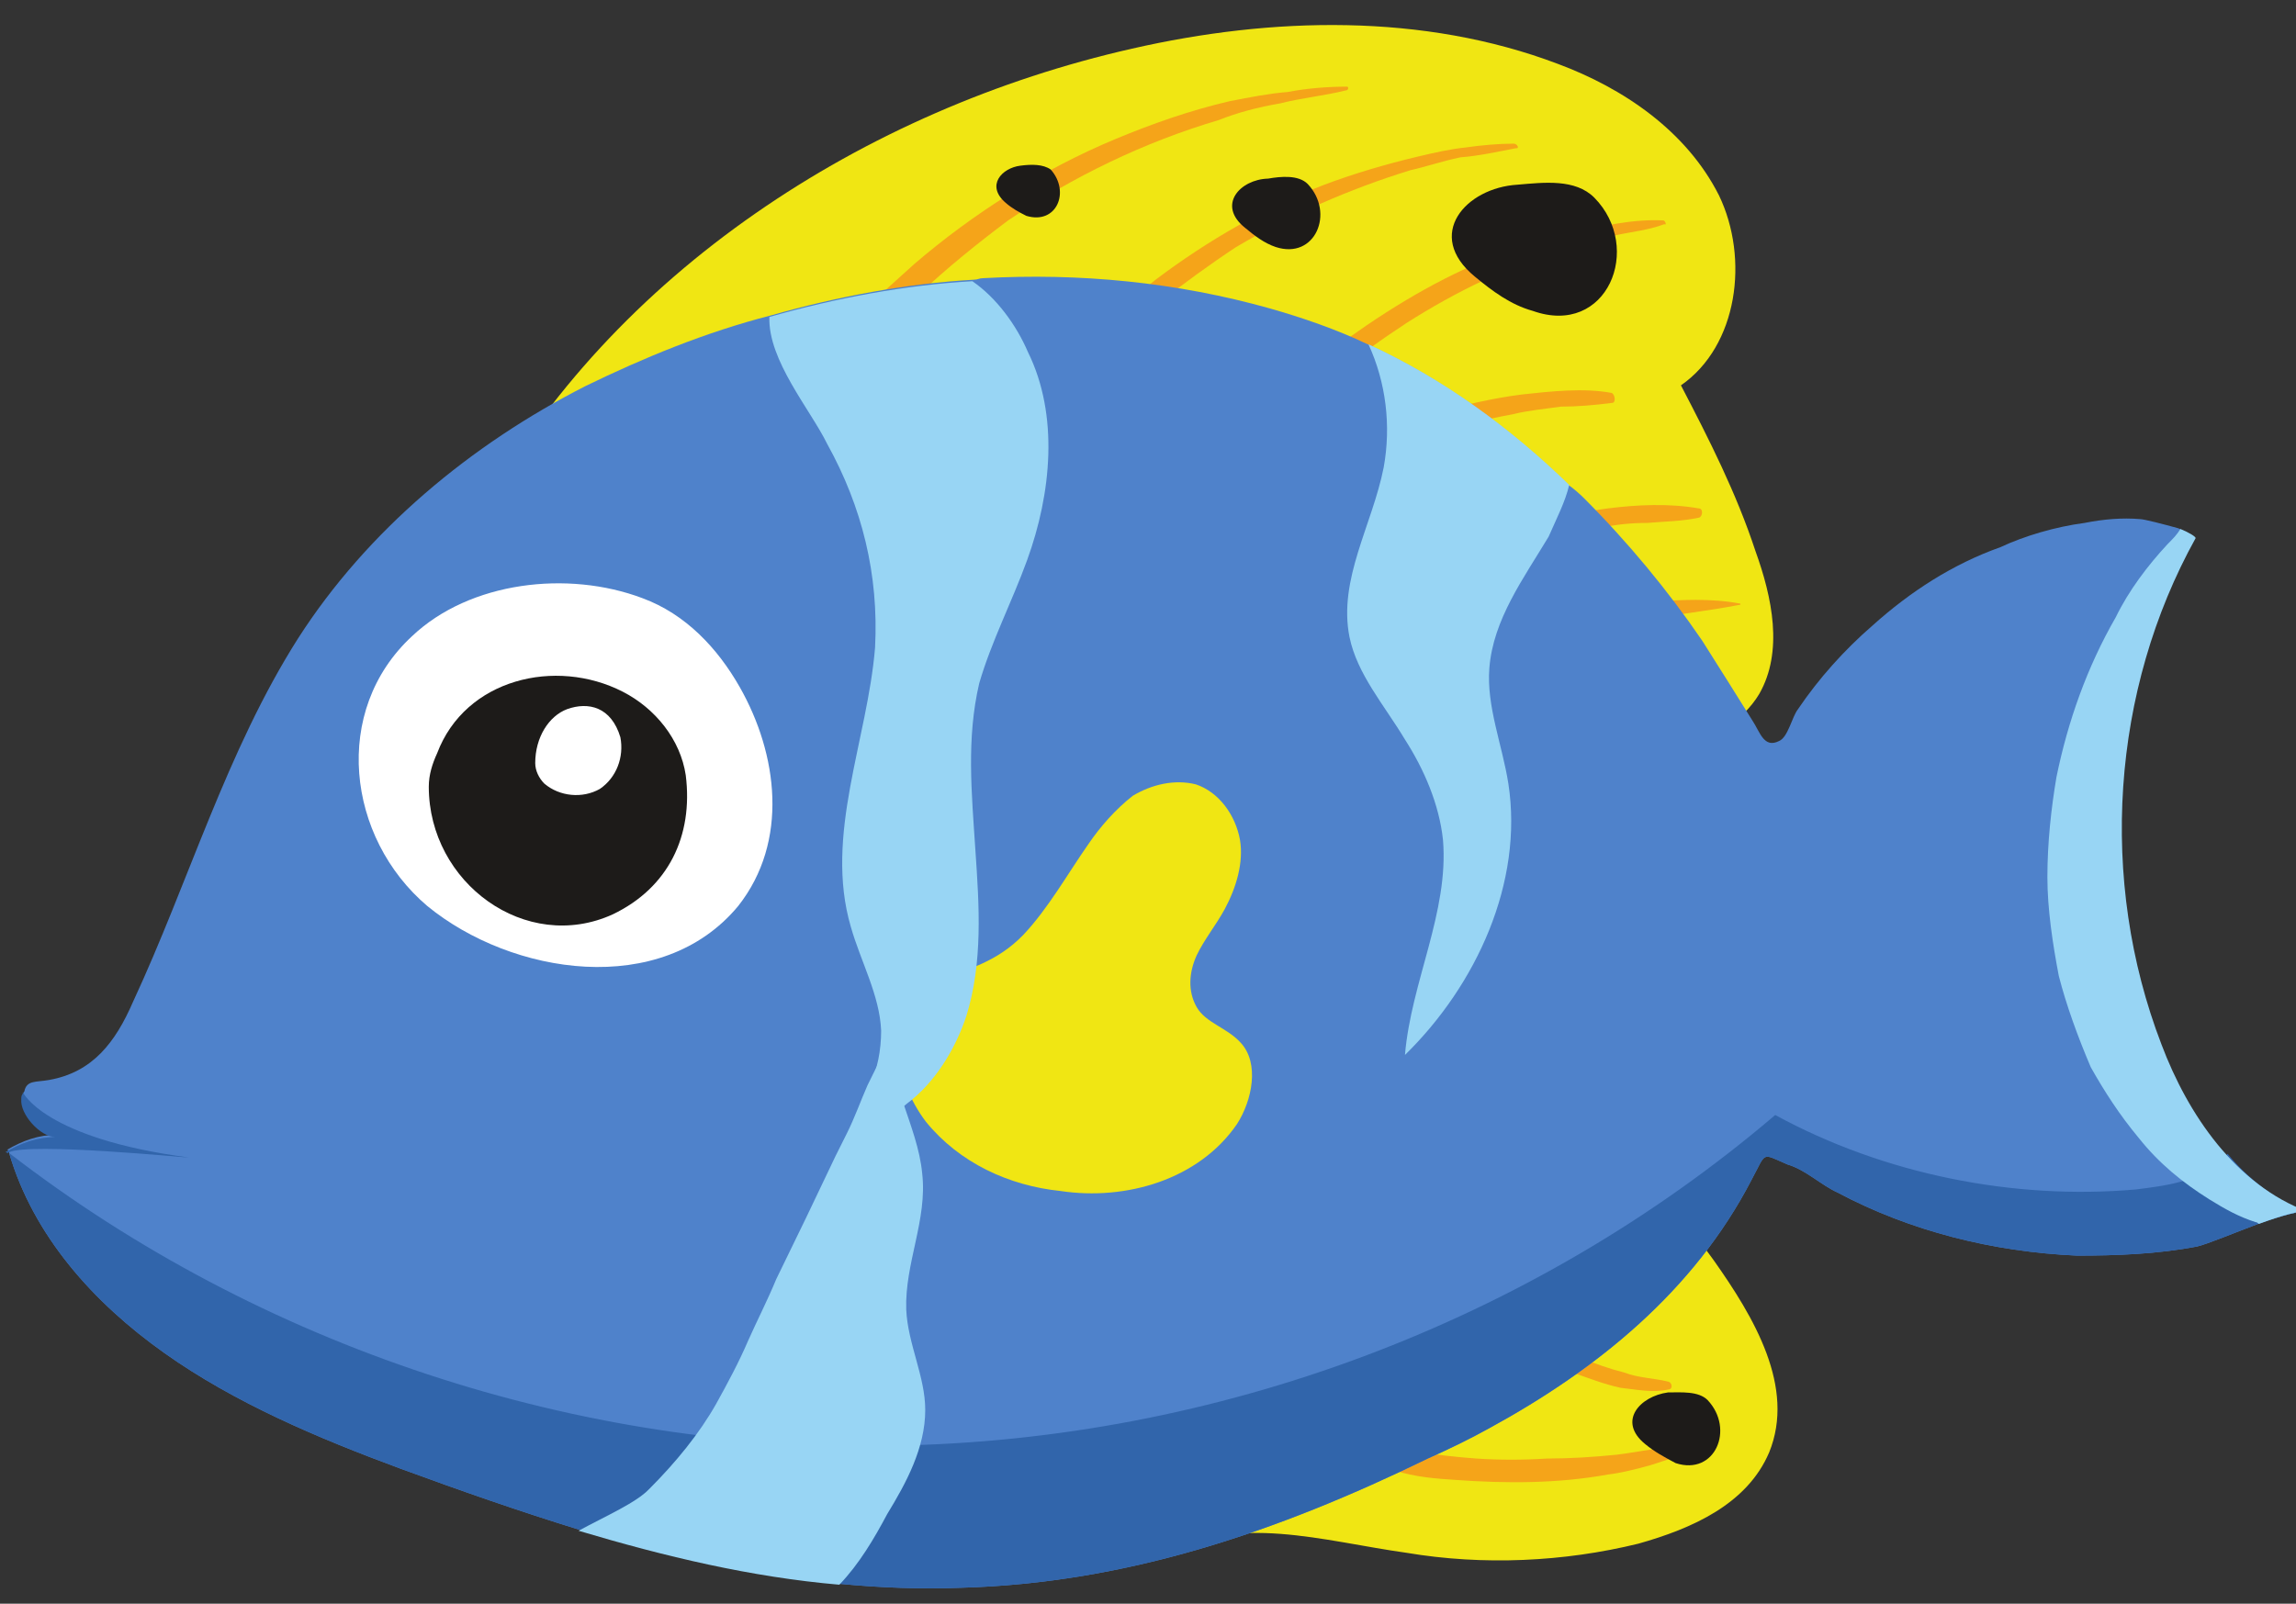 <?xml version="1.0" encoding="utf-8"?>
<!-- Generator: Adobe Illustrator 16.0.0, SVG Export Plug-In . SVG Version: 6.00 Build 0)  -->
<!DOCTYPE svg PUBLIC "-//W3C//DTD SVG 1.1//EN" "http://www.w3.org/Graphics/SVG/1.1/DTD/svg11.dtd">
<svg version="1.1" id="Layer_1" xmlns="http://www.w3.org/2000/svg" xmlns:xlink="http://www.w3.org/1999/xlink" x="0px" y="0px"
	 width="302px" height="211px" viewBox="0.4 0.4 302 211" enable-background="new 0.4 0.4 302 211" xml:space="preserve">
<rect x="0.4" y="0.4" width="302" height="211" fill="#333333" stroke="none"/>
<g>
	<path fill="#F0E613" d="M151.9,204.7c-1,0.2,0.7,1.2,1.5,0.5c9.3-5.8,21.2-2,32-0.5c10.1,1.7,20.7,1.2,30.5-1.2
		c7.1-2,14.3-5.2,17.2-12c3.5-8.6-2-17.8-7.3-25.3c-2-2.7-4-5.5-6.1-8.6c-1-1.2-2-2.5-3.2-3c-1.7-0.7-3.7-0.2-5.5,0.5
		c-9.3,3-18.4,7.1-27.2,11.7C151.9,204.7,151.9,204.7,151.9,204.7z"/>
	<path fill="#F5A419" d="M221.9,190.6c-1.2,0-2.7,0.5-4.2,0.5c-1.5,0.2-3,0.5-4.7,0.7c-3,0.3-6.1,0.5-9.1,0.5
		c-3.2,0.2-6.3,0.2-9.3,0c-2.7-0.2-5.5-0.5-8.3-1c-2-0.5-4.2-1.5-5.2-3.5c-0.7-1.5-3.2-0.5-2.7,1.2c1.7,5.2,8.6,5.8,13.3,6.1
		c6.8,0.5,13.6,0.5,20.2-0.7c1.7-0.2,3.7-0.7,5.5-1.2c1.5-0.5,3.5-1,5-2C222.4,191.1,222.4,190.6,221.9,190.6L221.9,190.6"/>
	<path fill="#F5A419" d="M219.9,182.2c-2-0.5-4-0.5-5.8-1.2c-2-0.5-4-1.2-5.8-2c-3.5-2-6.6-4.5-9.3-7.6c-1-1-3,0.2-2,1.5
		c2.5,3.5,6.3,6.3,10.3,8.1c2,0.7,4,1.5,6.3,2c2,0.2,4.2,0.7,6.3,0.2C220.4,183.2,220.4,182.4,219.9,182.2L219.9,182.2"/>
	<path fill="#1D1B19" d="M216.8,190.4c1.2,1,2.5,1.7,4,2.5c5.2,1.7,7.8-4.5,4.2-8.3c-1.2-1.2-3.5-1-5.2-1
		C216.1,184.1,213.1,187.4,216.8,190.4z"/>
	<path fill="#F0E613" d="M63.7,67.8C81,36.3,114,14.8,149.3,6.8c18.4-4.2,38.3-4.7,56,2c8.6,3.2,16.9,8.8,21.2,17.3
		c4,8.3,2.5,19.8-5,25c3.7,7.1,7.3,14.2,9.8,21.8c2.2,6.1,3.7,13.2,0.5,18.8c-2.2,3.7-6.6,6.1-10.6,8.3c-8.1,4-16.3,8.3-25.2,10.5
		c-12.6,3.2-26.2,2.2-38.8,5.8c-19.4,5-34.8,19.3-49.1,33C63.7,67.8,63.7,67.8,63.7,67.8z"/>
	<path fill="#F5A419" d="M177.6,11.8c-2.5,0-5.2,0.2-7.8,0.7c-2.5,0.2-5,0.7-7.6,1.2c-5.2,1.2-10.3,3-15.1,5
		c-9.6,4-18.7,9.8-26.4,16.4c-2.2,2-4.5,4-6.6,6.1c-2,2-4.2,4.2-5.8,7.1c-1,1.7,1.2,3.5,2.7,2.2c2-1.7,3.5-4,5-5.8
		c1.7-2,3.5-3.7,5.2-5.5c3.7-3.5,7.8-6.8,11.8-9.8c8.6-5.8,17.9-10.3,27.7-13.2c2.5-1,5.2-1.7,8.1-2.2c2.7-0.7,5.8-1,8.6-1.7
		C177.8,12.3,177.8,11.8,177.6,11.8L177.6,11.8"/>
	<path fill="#F5A419" d="M219.2,29.4c-4-0.2-8.1,0.7-11.8,1.7c-4,0.7-7.8,2-11.6,3.5c-7.3,3-14.1,7.3-20.4,12
		c-1.7,1.5-3.5,2.7-5,4.2c-1.7,1.7-3.5,3.2-5,5.2c-1,1.5,1.2,3,2.5,1.7c1.5-1.2,2.7-2.7,4-4c1.2-1.5,2.7-2.7,4.2-4
		c3-2.5,6.1-4.7,9.3-6.8c6.6-4.2,13.6-7.6,21.2-9.8c2-0.7,4-1.2,6.1-1.7c2.2-0.5,4.5-0.7,6.6-1.5C219.7,30.1,219.4,29.4,219.2,29.4
		L219.2,29.4"/>
	<path fill="#F5A419" d="M199.5,19.3c-2,0-4.2,0.2-6.3,0.5c-2,0.2-4.2,0.7-6.3,1.2c-4.2,1-8.3,2.2-12.3,3.7
		c-7.8,3-15.3,7.3-22.2,12.5c-3.7,3-7.6,6.1-10.8,9.8c-1,1.5,0.7,3.5,2.2,2c3-3,5.8-6.1,9.1-8.8c3.2-2.5,6.6-5,10.1-7.3
		c7.1-4.2,14.8-7.6,22.9-10.1c2.2-0.5,4.2-1.2,6.6-1.7c2.5-0.2,4.7-0.7,7.3-1.2C200.3,20,200,19.3,199.5,19.3L199.5,19.3"/>
	<path fill="#F5A419" d="M229.2,79.8c-3.7-0.7-7.8-0.5-11.8-0.2c-3.7,0.5-7.8,1.2-11.6,2.2c-7.8,2-15.3,5-22.7,8.3
		c-4.2,1.7-8.6,3.7-12.6,5.8c-0.8,0.2-1,1.2-0.5,2c0.5,0.7,1.2,0.7,2,0.5c7.3-3.2,14.3-6.8,21.9-9.8c7.3-2.7,14.6-5.2,22.4-6.6
		c4.2-0.7,8.6-1.2,12.8-2C229.4,80,229.4,79.8,229.2,79.8L229.2,79.8"/>
	<path fill="#F5A419" d="M223.9,67.3c-4-0.7-8.1-0.5-12.1,0c-3.7,0.5-7.8,1.5-11.6,2.5c-7.8,2.2-15.3,5.5-22.7,9.1
		c-4.2,2-8.3,4-12.3,6.1c-1.5,1-0.3,3,1.2,2.2c14.1-7.3,28.5-14.4,44.4-17.3c2-0.5,4.2-0.7,6.3-0.7c2.2-0.2,4.5-0.2,6.8-0.7
		C224.4,68.3,224.4,67.3,223.9,67.3L223.9,67.3"/>
	<path fill="#F5A419" d="M212.4,52.1c-3.7-0.7-8.1-0.2-11.8,0.2c-4,0.5-8.1,1.5-11.8,2.5c-7.8,2.2-15.3,5.5-22.7,9.1
		c-4.2,2-8.3,4-12.3,6.1c-1.5,0.7-0.2,3,1.2,2.2c14.1-7.3,28.5-14.4,44.4-17.3c2-0.5,4.2-0.7,6.3-1c2.2,0,4.5-0.2,6.8-0.5
		C212.9,53.4,212.9,52.4,212.4,52.1L212.4,52.1"/>
	<path fill="#4F82CB" d="M303.8,159.9c-0.7-0.3-3.5,0.5-6.3,1.5c-3.2,1.2-6.8,2.7-8.1,3c-5.2,1-10.6,1.2-15.8,1.2
		c-11.1-0.5-21.9-3.2-31.5-8.3c-2.2-1-4.2-3-6.6-3.7c-3.5-1.5-2.7-1.7-4.7,2c-7.6,14.7-20.4,25-34.5,32.7c-2.7,1.5-5.2,2.7-8.1,4
		c-19.7,9.6-39.6,16.4-61.4,17c-5.2,0.2-10.6,0-15.8-0.5c-11.6-1-22.9-3.7-34.3-7.1c-8.1-2.5-15.8-5.2-23.7-8.1
		c-10.8-4-21.7-8.6-31-15.2c-9.3-6.6-17.2-15.4-20.4-26.3v-0.2c0-0.2-0.3-0.2-0.3-0.2c2-1.2,4.2-2,6.6-2c-2,0-4.7-3-4.5-5
		c0-0.2,0-0.5,0.2-0.7c0.3-1.5,1.5-1.2,3.2-1.5c5.8-1,8.8-5,11.1-10.3c7.3-15.7,12.3-33,21.7-47.8c9.1-14.2,22.7-25.5,37.8-33.2
		c7.6-3.7,15.8-7.1,24.4-9.3c8.8-2.5,17.9-4.2,26.7-4.7l0,0c0.5,0,0.7-0.2,1.2-0.2c12.6-0.7,25.4,0.5,37.8,4
		c4.2,1.2,8.6,2.7,12.8,4.7c9.8,4.5,18.7,11,26.4,18.5c0.7,0.5,1.5,1.2,2,1.7c5.8,5.8,11.1,12.2,15.6,18.8c2.2,3.5,4.5,7.1,6.6,10.5
		c1,1.5,1.5,3.7,3.5,2.7c1.2-0.5,1.7-3.2,2.5-4.2c2.7-4,6.1-7.8,9.8-11c5-4.5,10.6-8.1,16.8-10.3c3.2-1.5,7.3-2.7,11.1-3.2
		c2.5-0.5,5-0.7,7.3-0.5c0.5,0,3.2,0.7,5,1.2c1.2,0.5,2,1,2,1.2c-11.1,20-12.8,45-4.5,66.6c2,5.2,4.7,10.5,8.6,14.4
		C296.2,155.6,299.8,158.4,303.8,159.9z"/>
	<path fill="#1D1B19" d="M194.4,36.8c2.3,1.9,4.7,3.7,7.6,4.5c9.8,3.5,14.6-8.3,8.1-14.9c-2.5-2.5-6.6-2-10.1-1.7
		C193.2,25.1,187.7,31.3,194.4,36.8z"/>
	<path fill="#1D1B19" d="M164.2,30.4c1.2,1,2.5,2,4,2.5c5.2,1.7,7.8-4.5,4.2-8.3c-1.2-1.2-3.5-1-5.2-0.7
		C163.5,24,160.4,27.4,164.2,30.4z"/>
	<path fill="#1D1B19" d="M132.7,27.1c0.8,0.7,1.7,1.2,2.7,1.7c4,1.2,5.8-3.2,3.2-6.1c-1-0.7-2.5-0.7-4-0.5
		C132.2,22.5,130,24.8,132.7,27.1z"/>
	<path fill="#3165AB" d="M303.8,159.9c-0.7-0.3-3.5,0.5-6.3,1.5c-3.2,1.2-6.8,2.7-8.1,3c-5.2,1-10.6,1.2-15.8,1.2
		c-11.1-0.5-21.9-3.2-31.5-8.3c-2.2-1-4.2-3-6.6-3.7c-3.5-1.5-2.7-1.7-4.7,2c-7.6,14.7-20.4,25-34.5,32.7c-2.7,1.5-5.2,2.7-8.1,4
		c-19.7,9.6-39.6,16.4-61.4,17c-5.2,0.2-10.6,0-15.8-0.5c-11.6-1-22.9-3.7-34.3-7.1c-8.1-2.5-15.8-5.2-23.7-8.1
		c-10.8-4-21.7-8.6-31-15.2c-9.3-6.6-17.2-15.4-20.4-26.3c33,25.5,74.9,39.3,116.4,38.5c42.4-0.7,83.9-16.2,115.9-43.5
		c14.3,7.8,31.3,11.2,47.4,9.8c4-0.5,8.1-1,11.1-3.7c0.3-0.2,0.7-0.5,1-1C296.2,155.6,299.8,158.4,303.8,159.9z"/>
	<path fill="#F0E613" d="M143.6,111.4c1.5-2.2,3.5-4.5,5.8-6.3c2.5-1.5,5.5-2.2,8.3-1.5c3,1,5.2,4,5.8,7.3c0.5,3-0.5,6.3-2,9.1
		c-1.2,2.2-2.7,4-3.7,6.1c-1,2.2-1.2,4.7,0,6.8s4,2.7,5.8,4.7c2.5,2.7,1.5,7.6-0.5,10.7c-5,7.3-14.6,10.1-23.2,8.8
		c-6.8-0.7-13.3-3.7-17.7-9.1c-4.2-5.5-6.3-15.2,1.5-18.5c4.2-1.7,7.8-2.5,11.3-6.1C138.3,119.9,140.8,115.4,143.6,111.4z"/>
	<path fill="#98D5F4" d="M135.5,74.1c-2,5.5-4.7,10.7-6.3,16.2c-1.7,7.3-1,14.4-0.5,22c0.5,7.3,1,14.7-1.2,21.8
		c-1.5,4.5-4.2,8.8-7.8,11.5c-2,1.7-4.5,2.7-7.1,3.2c0.7-1.7,1.7-3.5,2.2-5.5c1-2.2,1.5-4.7,1.5-7.3c-0.2-4.7-2.7-9.1-4-13.7
		c-3.5-12,2.2-24.5,3.2-36.7c0.5-9.6-1.7-18.5-6.3-26.8c-2.2-4.5-7.8-11-7.6-16.7c8.8-2.5,17.9-4.2,26.7-4.7l0,0
		c3.2,2.2,5.8,5.8,7.3,9.3C139.7,55,138.7,65.3,135.5,74.1z"/>
	<path fill="#98D5F4" d="M119.6,172.7c0.2,4.5,2.5,8.8,2.5,13.2c0,5-2.5,9.6-5,13.7c-1.7,3.2-3.7,6.6-6.3,9.3
		c-11.6-1-22.9-3.7-34.3-7.1c3.7-2,7.6-3.7,9.3-5.5c3.5-3.5,6.6-7.3,8.8-11.2c1.5-2.7,3-5.5,4.2-8.3c1.2-2.7,2.5-5.2,3.7-8.1
		c2.7-5.5,5.2-10.7,7.8-16.2c0.5-1,1-2,1.5-3c1-2,1.7-4,2.7-6.3c1-2,2-4,3-6.3c0,3,0.7,5.8,1.7,8.6c1,3,2.2,6.1,2.5,9.3
		C122.4,160.9,119.4,166.6,119.6,172.7z"/>
	<path fill="#98D5F4" d="M196.3,88.3c-0.4,5,1.7,10.1,2.5,15.2c2,13-4.2,26.5-13.6,35.7c0.8-9.6,5.8-18.8,5-28.3
		c-0.5-4.7-2.5-9.3-5-13.2c-2.7-4.5-6.3-8.6-7.3-13.5c-1.5-7.6,3-14.7,4.5-22.3c1-5.5,0.3-11.2-2-16.2c9.8,4.5,18.7,11,26.4,18.5
		c-0.5,2.2-1.7,4.5-2.7,6.8C200.8,76.5,196.8,81.9,196.3,88.3z"/>
	<path fill="#98D5F4" d="M297.6,161.4c-0.2,0.1-0.2-0.2-0.5-0.2c-2.2-0.7-4-1.7-6.1-3c-3.5-2.2-6.6-4.7-9.3-8.1
		c-2.5-3-4.5-6.1-6.3-9.3c-1.7-4-3.2-8.1-4.2-12c-0.8-4.2-1.5-8.8-1.5-13c0-4.5,0.5-9.1,1.2-13.2c1.5-7.3,4-14.4,7.8-21
		c1.7-3.5,4.2-6.8,6.8-9.6c0.7-0.7,1.2-1.2,1.7-2c1.2,0.5,2,1,2,1.2c-11.1,20-12.8,45-4.5,66.6c3.5,9.3,9.8,18.5,19.2,22
		C303.1,159.6,300.3,160.4,297.6,161.4z"/>
	<path fill="#FFFFFF" d="M97.7,90.8c-2.9-5.1-7.1-9.6-12.8-11.7c-9.8-3.7-22.7-2.2-30.3,5c-10.6,9.8-8.6,26.5,2,35.5
		c11.1,9.1,30.8,12.2,40.9,0C104.2,111.1,102.7,99.6,97.7,90.8z"/>
	<path fill="#1D1B19" d="M56.8,103.9c0,12.7,12.8,22,24.2,16.8c7.3-3.5,10.6-10.3,9.6-18.3c-0.7-4.7-4-8.8-8.3-11
		c-8.8-4.5-20.7-1.7-24.4,8.1C57.3,100.8,56.8,102.3,56.8,103.9z"/>
	<path fill="#FFFFFF" d="M75,93.7c-2.4,0.9-4.2,3.7-4.2,7.1c0,1,0.5,2,1.2,2.7c2,1.7,5,2,7.3,0.7c2.2-1.5,3.2-4.2,2.7-6.8
		C80.8,93.4,77.8,92.7,75,93.7z"/>
	<path fill="#3165AB" d="M25.3,152.7c-0.7,0-20.9-2-23.7-0.7c0,0-0.2,0-0.2,0.2c0-0.2-0.3-0.2-0.3-0.2c2-1.2,4.2-2,6.6-2
		c-2,0-4.7-3-4.5-5c0-0.2,0-0.5,0.2-0.7c0-0.2,0-0.2,0-0.2S6.2,150.2,25.3,152.7"/>
</g>
</svg>
